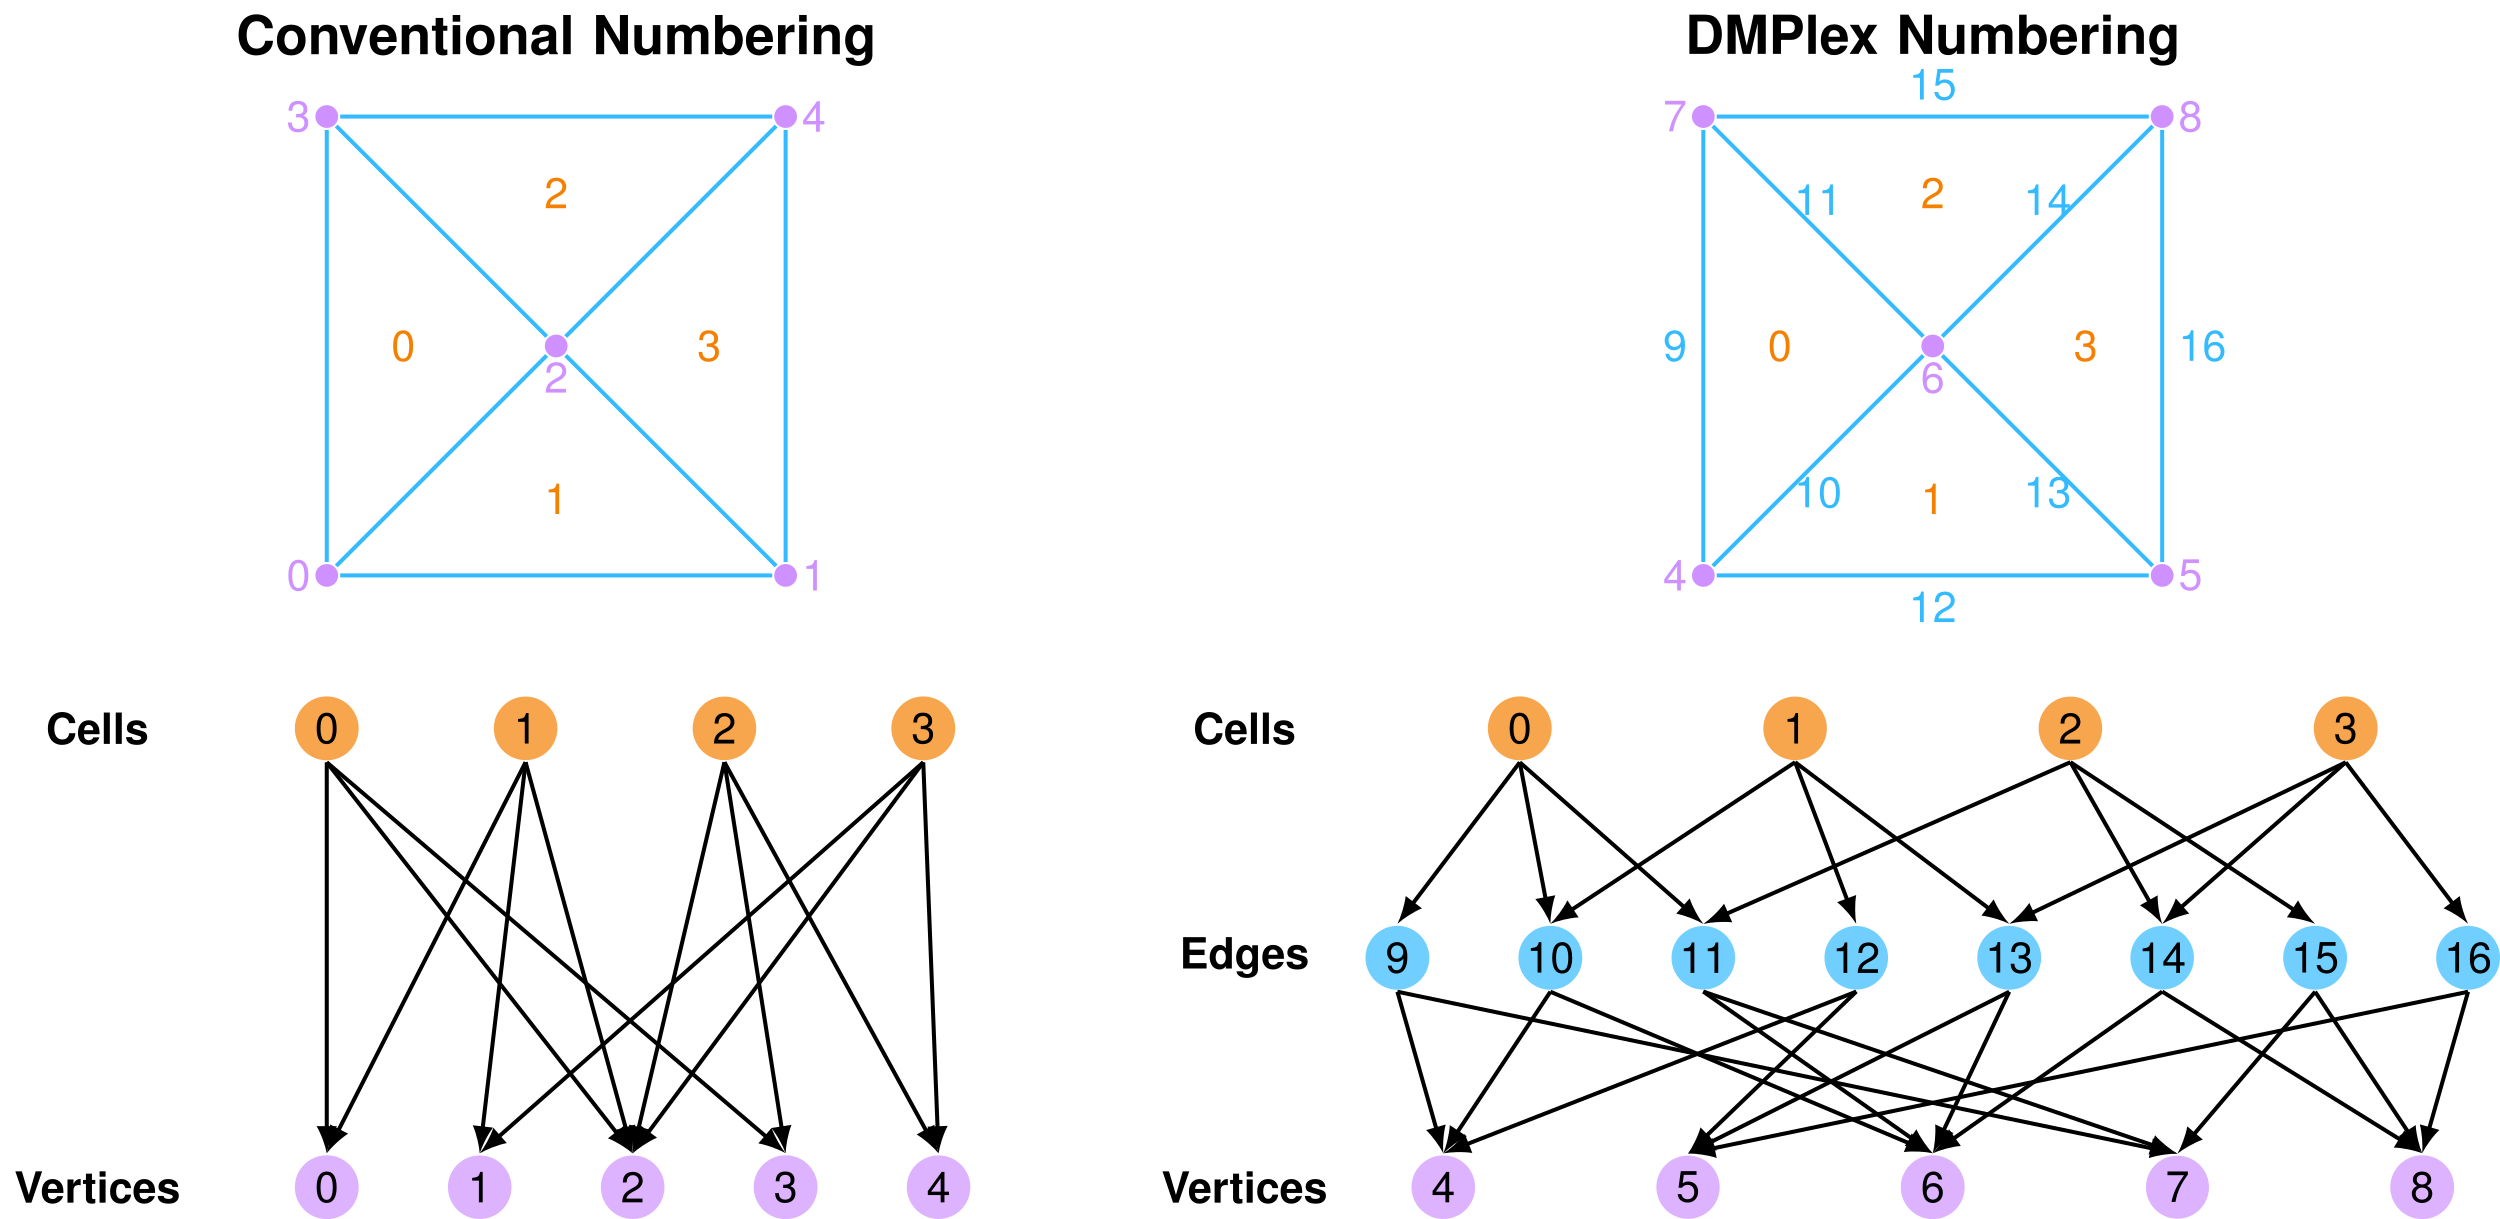<svg xmlns="http://www.w3.org/2000/svg" xmlns:xlink="http://www.w3.org/1999/xlink" version="1.1" width="463.333" height="225.948" viewBox="0 0 463.333 225.948">
<defs>
<path id="font_1_24" d="M.682 .482C.677 .545 .664 .585 .633 .626 .577 .7 .487 .741 .378 .741 .172 .741 .044 .594 .044 .358 .044 .124 .171-.023 .374-.023 .555-.023 .676 .082 .685 .249H.539C.53 .156 .471 .103 .378 .103 .262 .103 .194 .197 .194 .356 .194 .517 .265 .613 .383 .613 .435 .613 .478 .595 .506 .56 .522 .54 .53 .521 .539 .482H.682Z"/>
<path id="font_1_17" d="M.301 .549C.136 .549 .035 .44 .035 .263 .035 .085 .136-.023 .302-.023 .466-.023 .569 .086 .569 .259 .569 .442 .47 .549 .301 .549M.302 .436C.379 .436 .429 .367 .429 .261 .429 .16 .377 .09 .302 .09 .226 .09 .175 .16 .175 .263 .175 .366 .226 .436 .302 .436Z"/>
<path id="font_1_16" d="M.063 .54V0H.203V.324C.203 .388 .248 .43 .316 .43 .376 .43 .406 .397 .406 .333V0H.546V.362C.546 .481 .48 .549 .365 .549 .292 .549 .243 .522 .203 .462V.54H.063Z"/>
<path id="font_1_22" d="M.35 0 .536 .54H.388L.279 .145 .162 .54H.014L.203 0H.35Z"/>
<path id="font_1_11" d="M.524 .226C.525 .238 .525 .243 .525 .25 .525 .304 .517 .354 .504 .392 .468 .49 .381 .549 .272 .549 .117 .549 .022 .437 .022 .256 .022 .083 .116-.023 .269-.023 .39-.023 .488 .046 .519 .152H.381C.364 .109 .325 .084 .274 .084 .234 .084 .202 .101 .182 .131 .169 .151 .164 .175 .162 .226H.524M.164 .319C.173 .401 .208 .442 .27 .442 .305 .442 .337 .425 .357 .397 .37 .377 .376 .356 .379 .319H.164Z"/>
<path id="font_1_20" d="M.301 .529H.223V.674H.083V.529H.014V.436H.083V.104C.083 .019 .128-.023 .22-.023 .251-.023 .276-.02 .301-.012V.086C.287 .084 .279 .083 .269 .083 .232 .083 .223 .094 .223 .142V.436H.301V.529Z"/>
<path id="font_1_13" d="M.207 .54H.067V0H.207V.54M.207 .729H.067V.604H.207V.729Z"/>
<path id="font_1_7" d="M.524 .017C.499 .04 .492 .055 .492 .083V.383C.492 .493 .417 .549 .271 .549 .125 .549 .049 .487 .04 .362H.175C.182 .418 .205 .436 .274 .436 .328 .436 .355 .418 .355 .382 .355 .364 .346 .348 .331 .34 .312 .33 .312 .33 .243 .319L.187 .309C.08 .291 .028 .236 .028 .139 .028 .093 .041 .055 .066 .028 .097-.004 .144-.023 .192-.023 .252-.023 .307 .003 .356 .054 .356 .026 .359 .016 .372-0H.524V.017M.355 .217C.355 .136 .315 .09 .244 .09 .197 .09 .168 .115 .168 .155 .168 .197 .19 .217 .248 .229L.296 .238C.333 .245 .339 .247 .355 .255V.217Z"/>
<path id="font_1_14" d="M.207 .729H.067V0H.207V.729Z"/>
<path id="font_1_4" d="M.511 0H.661V.729H.511V.233L.222 .729H.068V0H.218V.504L.511 0Z"/>
<path id="font_1_21" d="M.541-0V.54H.401V.202C.401 .138 .356 .096 .288 .096 .228 .096 .198 .128 .198 .193V.54H.058V.164C.058 .045 .124-.023 .239-.023 .312-.023 .361 .004 .401 .064V-0H.541Z"/>
<path id="font_1_15" d="M.06 .54V0H.2V.324C.2 .39 .236 .43 .296 .43 .343 .43 .372 .403 .372 .36V0H.512V.324C.512 .39 .548 .43 .608 .43 .655 .43 .684 .403 .684 .36V0H.824V.382C.824 .487 .76 .549 .652 .549 .584 .549 .536 .525 .494 .469 .468 .52 .414 .549 .347 .549 .285 .549 .245 .528 .199 .473V.54H.06Z"/>
<path id="font_1_8" d="M.059 .729V-0H.199V.055C.233 .002 .28-.023 .348-.023 .477-.023 .575 .1 .575 .263 .575 .336 .553 .41 .517 .462 .48 .515 .414 .549 .348 .549 .281 .549 .233 .524 .199 .47V.729H.059M.317 .432C.386 .432 .435 .362 .435 .262 .435 .164 .386 .094 .317 .094 .246 .094 .199 .162 .199 .265 .199 .363 .247 .432 .317 .432Z"/>
<path id="font_1_18" d="M.063 .54V0H.203V.287C.203 .369 .244 .41 .326 .41 .341 .41 .351 .409 .37 .406V.548C.362 .549 .357 .549 .353 .549 .289 .549 .233 .507 .203 .434V.54H.063Z"/>
<path id="font_1_12" d="M.408 .54V.457C.366 .521 .32 .549 .258 .549 .13 .549 .034 .424 .034 .257 .034 .089 .122-.023 .255-.023 .318-.023 .356-.004 .408 .055V-.018C.408-.084 .359-.129 .289-.129 .236-.129 .201-.107 .19-.066H.045C.046-.108 .062-.137 .098-.167 .141-.202 .201-.219 .284-.219 .447-.219 .541-.146 .541-.018V.54H.408M.288 .432C.358 .432 .41 .359 .41 .259 .41 .161 .359 .094 .286 .094 .22 .094 .174 .161 .174 .259 .174 .361 .22 .432 .288 .432Z"/>
<path id="font_2_1" d="M.275 .709C.209 .709 .149 .68 .112 .631 .066 .569 .043 .474 .043 .343 .043 .104 .123-.023 .275-.023 .425-.023 .507 .104 .507 .337 .507 .475 .485 .567 .438 .631 .401 .681 .342 .709 .275 .709M.275 .631C.37 .631 .417 .535 .417 .345 .417 .144 .371 .05 .273 .05 .18 .05 .133 .148 .133 .342 .133 .536 .18 .631 .275 .631Z"/>
<path id="font_2_2" d="M.259 .505V0H.347V.709H.289C.258 .6 .238 .585 .102 .568V.505H.259Z"/>
<path id="font_2_3" d="M.506 .087H.133C.142 .145 .174 .182 .261 .233L.361 .287C.46 .341 .511 .414 .511 .501 .511 .56 .487 .615 .445 .653 .403 .691 .351 .709 .284 .709 .194 .709 .127 .677 .088 .617 .063 .579 .052 .535 .05 .463H.138C.141 .511 .147 .54 .159 .563 .182 .606 .228 .632 .281 .632 .361 .632 .421 .575 .421 .499 .421 .443 .388 .395 .325 .359L.233 .307C.085 .223 .042 .156 .034 0H.506V.087Z"/>
<path id="font_2_4" d="M.221 .325H.232L.269 .326C.366 .326 .416 .282 .416 .197 .416 .108 .361 .055 .269 .055 .173 .055 .126 .103 .12 .206H.032C.036 .149 .046 .112 .063 .08 .099 .012 .169-.023 .266-.023 .412-.023 .506 .064 .506 .198 .506 .288 .471 .338 .386 .367 .452 .393 .485 .443 .485 .514 .485 .636 .404 .709 .269 .709 .126 .709 .05 .631 .047 .48H.135C.136 .523 .14 .547 .151 .569 .171 .608 .215 .632 .27 .632 .348 .632 .395 .586 .395 .511 .395 .461 .377 .431 .338 .415 .314 .405 .283 .401 .221 .4V.325Z"/>
<path id="font_2_5" d="M.327 .17V0H.415V.17H.52V.249H.415V.709H.35L.028 .263V.17H.327M.327 .249H.105L.327 .559V.249Z"/>
<path id="font_1_19" d="M.505 .366C.503 .48 .415 .549 .27 .549 .133 .549 .048 .48 .048 .369 .048 .333 .059 .302 .078 .281 .097 .262 .114 .253 .166 .236L.333 .184C.368 .173 .38 .162 .38 .14 .38 .107 .341 .087 .276 .087 .24 .087 .211 .094 .193 .106 .178 .117 .172 .128 .166 .157H.029C.033 .039 .12-.023 .284-.023 .359-.023 .416-.007 .456 .025 .496 .057 .52 .107 .52 .16 .52 .23 .485 .275 .414 .296L.237 .347C.198 .359 .188 .367 .188 .389 .188 .419 .22 .439 .269 .439 .336 .439 .369 .415 .37 .366H.505Z"/>
<path id="font_1_6" d="M.397 0 .647 .729H.496L.337 .18 .175 .729H.024L.27 0H.397Z"/>
<path id="font_1_9" d="M.522 .338C.512 .47 .424 .549 .289 .549 .128 .549 .034 .443 .034 .259 .034 .081 .127-.023 .287-.023 .418-.023 .509 .058 .522 .187H.388C.37 .117 .342 .09 .288 .09 .217 .09 .174 .154 .174 .259 .174 .31 .184 .358 .201 .39 .217 .42 .248 .436 .288 .436 .345 .436 .372 .409 .388 .338H.522Z"/>
<path id="font_1_1" d="M.077 0H.362C.473 0 .543 .026 .592 .085 .65 .153 .681 .252 .681 .365 .681 .477 .65 .576 .592 .645 .543 .704 .474 .729 .362 .729H.077V0M.227 .125V.604H.362C.475 .604 .531 .525 .531 .364 .531 .204 .475 .125 .362 .125H.227Z"/>
<path id="font_1_3" d="M.216 .568 .347 0H.497L.626 .568V0H.776V.729H.55L.422 .149 .29 .729H.066V0H.216V.568Z"/>
<path id="font_1_5" d="M.226 .26H.413C.547 .26 .633 .355 .633 .503 .633 .649 .55 .729 .398 .729H.076V0H.226V.26M.226 .385V.604H.366C.446 .604 .483 .569 .483 .494 .483 .42 .446 .385 .366 .385H.226Z"/>
<path id="font_1_23" d="M.355 .272 .531 .54H.363L.276 .377 .188 .54H.02L.196 .272 .016 0H.184L.276 .168 .367 0H.535L.355 .272Z"/>
<path id="font_2_6" d="M.476 .709H.11L.057 .323H.138C.179 .372 .213 .389 .268 .389 .363 .389 .423 .324 .423 .219 .423 .117 .364 .055 .268 .055 .191 .055 .144 .094 .123 .174H.035C.047 .116 .057 .088 .078 .062 .118 .008 .19-.023 .27-.023 .413-.023 .513 .081 .513 .231 .513 .371 .42 .467 .284 .467 .234 .467 .194 .454 .153 .424L.181 .622H.476V.709Z"/>
<path id="font_2_7" d="M.498 .524C.481 .64 .405 .709 .297 .709 .219 .709 .149 .671 .107 .608 .063 .539 .043 .451 .043 .322 .043 .203 .061 .128 .103 .065 .141 .008 .203-.023 .281-.023 .416-.023 .513 .077 .513 .215 .513 .347 .423 .44 .296 .44 .226 .44 .171 .413 .133 .361 .134 .535 .19 .631 .291 .631 .353 .631 .396 .592 .41 .524H.498M.285 .362C.37 .362 .423 .303 .423 .208 .423 .12 .363 .055 .282 .055 .2 .055 .138 .123 .138 .213 .138 .301 .198 .362 .285 .362Z"/>
<path id="font_2_8" d="M.52 .709H.046V.622H.429C.26 .381 .191 .233 .138 0H.232C.271 .227 .36 .422 .52 .635V.709Z"/>
<path id="font_2_9" d="M.391 .373C.464 .417 .488 .453 .488 .52 .488 .631 .401 .709 .275 .709 .15 .709 .062 .631 .062 .52 .062 .454 .086 .418 .158 .373 .077 .334 .037 .275 .037 .197 .037 .067 .135-.023 .275-.023 .415-.023 .513 .067 .513 .196 .513 .275 .473 .334 .391 .373M.275 .631C.35 .631 .398 .587 .398 .518 .398 .452 .349 .408 .275 .408 .201 .408 .152 .452 .152 .519 .152 .587 .201 .631 .275 .631M.275 .334C.363 .334 .423 .278 .423 .195 .423 .111 .363 .055 .273 .055 .187 .055 .127 .112 .127 .195 .127 .278 .187 .334 .275 .334Z"/>
<path id="font_2_10" d="M.053 .162C.07 .046 .146-.023 .254-.023 .332-.023 .403 .015 .444 .078 .489 .147 .509 .234 .509 .363 .509 .482 .491 .558 .449 .621 .41 .678 .348 .709 .27 .709 .135 .709 .038 .609 .038 .47 .038 .338 .128 .245 .256 .245 .323 .245 .372 .269 .418 .324 .417 .151 .361 .055 .26 .055 .198 .055 .155 .094 .141 .162H.053M.269 .632C.351 .632 .413 .564 .413 .472 .413 .385 .352 .323 .266 .323 .181 .323 .128 .382 .128 .477 .128 .567 .188 .632 .269 .632Z"/>
<path id="font_1_2" d="M.229 .313H.578V.438H.229V.604H.606V.729H.079V0H.624V.125H.229V.313Z"/>
<path id="font_1_10" d="M.405-0H.545V.729H.405V.47C.37 .524 .323 .549 .256 .549 .127 .549 .029 .425 .029 .262 .029 .189 .051 .115 .087 .063 .124 .011 .19-.023 .256-.023 .323-.023 .37 .002 .405 .055V-0M.287 .432C.358 .432 .405 .363 .405 .26 .405 .162 .357 .094 .287 .094 .217 .094 .169 .163 .169 .262 .169 .362 .217 .432 .287 .432Z"/>
</defs>
<use data-text="C" xlink:href="#font_1_24" transform="matrix(9.963,0,0,-9.963,43.778,10.039)"/>
<use data-text="o" xlink:href="#font_1_17" transform="matrix(9.963,0,0,-9.963,50.971,10.039)"/>
<use data-text="n" xlink:href="#font_1_16" transform="matrix(9.963,0,0,-9.963,57.058,10.039)"/>
<use data-text="v" xlink:href="#font_1_22" transform="matrix(9.963,0,0,-9.963,62.747,10.039)"/>
<use data-text="e" xlink:href="#font_1_11" transform="matrix(9.963,0,0,-9.963,68.286,10.039)"/>
<use data-text="n" xlink:href="#font_1_16" transform="matrix(9.963,0,0,-9.963,73.825,10.039)"/>
<use data-text="t" xlink:href="#font_1_20" transform="matrix(9.963,0,0,-9.963,79.912,10.039)"/>
<use data-text="i" xlink:href="#font_1_13" transform="matrix(9.963,0,0,-9.963,83.23,10.039)"/>
<use data-text="o" xlink:href="#font_1_17" transform="matrix(9.963,0,0,-9.963,86,10.039)"/>
<use data-text="n" xlink:href="#font_1_16" transform="matrix(9.963,0,0,-9.963,92.087,10.039)"/>
<use data-text="a" xlink:href="#font_1_7" transform="matrix(9.963,0,0,-9.963,98.174,10.039)"/>
<use data-text="l" xlink:href="#font_1_14" transform="matrix(9.963,0,0,-9.963,103.713,10.039)"/>
<use data-text="N" xlink:href="#font_1_4" transform="matrix(9.963,0,0,-9.963,109.8,10.039)"/>
<use data-text="u" xlink:href="#font_1_21" transform="matrix(9.963,0,0,-9.963,116.993,10.039)"/>
<use data-text="m" xlink:href="#font_1_15" transform="matrix(9.963,0,0,-9.963,123.08,10.039)"/>
<use data-text="b" xlink:href="#font_1_8" transform="matrix(9.963,0,0,-9.963,131.937,10.039)"/>
<use data-text="e" xlink:href="#font_1_11" transform="matrix(9.963,0,0,-9.963,138.024,10.039)"/>
<use data-text="r" xlink:href="#font_1_18" transform="matrix(9.963,0,0,-9.963,143.563,10.039)"/>
<use data-text="i" xlink:href="#font_1_13" transform="matrix(9.963,0,0,-9.963,147.439,10.039)"/>
<use data-text="n" xlink:href="#font_1_16" transform="matrix(9.963,0,0,-9.963,150.208,10.039)"/>
<use data-text="g" xlink:href="#font_1_12" transform="matrix(9.963,0,0,-9.963,156.296,10.039)"/>
<path transform="matrix(1,0,0,-1,230.641,64.122)" d="M-167.967-42.52C-167.967-41.353-168.914-40.407-170.081-40.407-171.248-40.407-172.194-41.353-172.194-42.52-172.194-43.687-171.248-44.634-170.081-44.634-168.914-44.634-167.967-43.687-167.967-42.52ZM-170.081-42.52" fill="#cf91ff"/>
<use data-text="0" xlink:href="#font_2_1" transform="matrix(7.97,0,0,-7.97,53.101,109.383)" fill="#cf91ff"/>
<path transform="matrix(1,0,0,-1,230.641,64.122)" d="M-82.927-42.52C-82.927-41.353-83.873-40.407-85.04-40.407-86.208-40.407-87.154-41.353-87.154-42.52-87.154-43.687-86.208-44.634-85.04-44.634-83.873-44.634-82.927-43.687-82.927-42.52ZM-85.04-42.52" fill="#cf91ff"/>
<use data-text="1" xlink:href="#font_2_2" transform="matrix(7.97,0,0,-7.97,148.632,109.449)" fill="#cf91ff"/>
<path transform="matrix(1,0,0,-1,230.641,64.122)" d="M-125.447 0C-125.447 1.167-126.393 2.113-127.561 2.113-128.728 2.113-129.674 1.167-129.674 0-129.674-1.167-128.728-2.113-127.561-2.113-126.393-2.113-125.447-1.167-125.447 0ZM-127.561 0" fill="#cf91ff"/>
<use data-text="2" xlink:href="#font_2_3" transform="matrix(7.97,0,0,-7.97,100.866,72.767)" fill="#cf91ff"/>
<path transform="matrix(1,0,0,-1,230.641,64.122)" d="M-167.967 42.52C-167.967 43.687-168.914 44.634-170.081 44.634-171.248 44.634-172.194 43.687-172.194 42.52-172.194 41.353-171.248 40.407-170.081 40.407-168.914 40.407-167.967 41.353-167.967 42.52ZM-170.081 42.52" fill="#cf91ff"/>
<use data-text="3" xlink:href="#font_2_4" transform="matrix(7.97,0,0,-7.97,53.101,24.344)" fill="#cf91ff"/>
<path transform="matrix(1,0,0,-1,230.641,64.122)" d="M-82.927 42.52C-82.927 43.687-83.873 44.634-85.04 44.634-86.208 44.634-87.154 43.687-87.154 42.52-87.154 41.353-86.208 40.407-85.04 40.407-83.873 40.407-82.927 41.353-82.927 42.52ZM-85.04 42.52" fill="#cf91ff"/>
<use data-text="4" xlink:href="#font_2_5" transform="matrix(7.97,0,0,-7.97,148.632,24.41)" fill="#cf91ff"/>
<path transform="matrix(1,0,0,-1,230.641,64.122)" stroke-width=".747" stroke-linecap="butt" stroke-miterlimit="10" stroke-linejoin="miter" fill="none" stroke="#33baff" d="M-167.594-42.52H-87.528"/>
<path transform="matrix(1,0,0,-1,230.641,64.122)" stroke-width=".747" stroke-linecap="butt" stroke-miterlimit="10" stroke-linejoin="miter" fill="none" stroke="#33baff" d="M-85.04-40.033V40.033"/>
<path transform="matrix(1,0,0,-1,230.641,64.122)" stroke-width=".747" stroke-linecap="butt" stroke-miterlimit="10" stroke-linejoin="miter" fill="none" stroke="#33baff" d="M-87.528 42.52H-167.594"/>
<path transform="matrix(1,0,0,-1,230.641,64.122)" stroke-width=".747" stroke-linecap="butt" stroke-miterlimit="10" stroke-linejoin="miter" fill="none" stroke="#33baff" d="M-170.081 40.033V-40.033"/>
<path transform="matrix(1,0,0,-1,230.641,64.122)" stroke-width=".747" stroke-linecap="butt" stroke-miterlimit="10" stroke-linejoin="miter" fill="none" stroke="#33baff" d="M-168.322-40.762-129.319-1.759"/>
<path transform="matrix(1,0,0,-1,230.641,64.122)" stroke-width=".747" stroke-linecap="butt" stroke-miterlimit="10" stroke-linejoin="miter" fill="none" stroke="#33baff" d="M-86.799-40.762-125.802-1.759"/>
<path transform="matrix(1,0,0,-1,230.641,64.122)" stroke-width=".747" stroke-linecap="butt" stroke-miterlimit="10" stroke-linejoin="miter" fill="none" stroke="#33baff" d="M-168.322 40.762-129.319 1.759"/>
<path transform="matrix(1,0,0,-1,230.641,64.122)" stroke-width=".747" stroke-linecap="butt" stroke-miterlimit="10" stroke-linejoin="miter" fill="none" stroke="#33baff" d="M-86.799 40.762-125.802 1.759"/>
<use data-text="0" xlink:href="#font_2_1" transform="matrix(7.97,0,0,-7.97,72.52,66.864)" fill="#f58000"/>
<use data-text="1" xlink:href="#font_2_2" transform="matrix(7.97,0,0,-7.97,100.866,95.276)" fill="#f58000"/>
<use data-text="2" xlink:href="#font_2_3" transform="matrix(7.97,0,0,-7.97,100.866,38.583)" fill="#f58000"/>
<use data-text="3" xlink:href="#font_2_4" transform="matrix(7.97,0,0,-7.97,129.213,66.864)" fill="#f58000"/>
<use data-text="C" xlink:href="#font_1_24" transform="matrix(7.97,0,0,-7.97,8.518,137.867)"/>
<use data-text="e" xlink:href="#font_1_11" transform="matrix(7.97,0,0,-7.97,14.272,137.867)"/>
<use data-text="l" xlink:href="#font_1_14" transform="matrix(7.97,0,0,-7.97,18.704,137.867)"/>
<use data-text="l" xlink:href="#font_1_14" transform="matrix(7.97,0,0,-7.97,20.919,137.867)"/>
<use data-text="s" xlink:href="#font_1_19" transform="matrix(7.97,0,0,-7.97,23.135,137.867)"/>
<use data-text="V" xlink:href="#font_1_6" transform="matrix(7.97,0,0,-7.97,2.656,222.895)"/>
<use data-text="e" xlink:href="#font_1_11" transform="matrix(7.97,0,0,-7.97,7.574,222.895)"/>
<use data-text="r" xlink:href="#font_1_18" transform="matrix(7.97,0,0,-7.97,12.005,222.895)"/>
<use data-text="t" xlink:href="#font_1_20" transform="matrix(7.97,0,0,-7.97,15.265,222.895)"/>
<use data-text="i" xlink:href="#font_1_13" transform="matrix(7.97,0,0,-7.97,17.919,222.895)"/>
<use data-text="c" xlink:href="#font_1_9" transform="matrix(7.97,0,0,-7.97,20.134,222.895)"/>
<use data-text="e" xlink:href="#font_1_11" transform="matrix(7.97,0,0,-7.97,24.566,222.895)"/>
<use data-text="s" xlink:href="#font_1_19" transform="matrix(7.97,0,0,-7.97,28.997,222.895)"/>
<path transform="matrix(1,0,0,-1,230.641,64.122)" d="M-164.16-70.867C-164.16-67.597-166.811-64.946-170.081-64.946-173.351-64.946-176.002-67.597-176.002-70.867-176.002-74.137-173.351-76.788-170.081-76.788-166.811-76.788-164.16-74.137-164.16-70.867ZM-170.081-70.867" fill="#f8a64d"/>
<use data-text="0" xlink:href="#font_2_1" transform="matrix(7.97,0,0,-7.97,58.347,137.73)"/>
<path transform="matrix(1,0,0,-1,230.641,64.122)" d="M-127.336-70.867C-127.336-67.612-129.975-64.973-133.23-64.973-136.485-64.973-139.124-67.612-139.124-70.867-139.124-74.122-136.485-76.761-133.23-76.761-129.975-76.761-127.336-74.122-127.336-70.867ZM-133.23-70.867" fill="#f8a64d"/>
<use data-text="1" xlink:href="#font_2_2" transform="matrix(7.97,0,0,-7.97,95.197,137.796)"/>
<path transform="matrix(1,0,0,-1,230.641,64.122)" d="M-90.485-70.867C-90.485-67.612-93.124-64.973-96.379-64.973-99.635-64.973-102.273-67.612-102.273-70.867-102.273-74.122-99.635-76.761-96.379-76.761-93.124-76.761-90.485-74.122-90.485-70.867ZM-96.379-70.867" fill="#f8a64d"/>
<use data-text="2" xlink:href="#font_2_3" transform="matrix(7.97,0,0,-7.97,132.047,137.796)"/>
<path transform="matrix(1,0,0,-1,230.641,64.122)" d="M-53.608-70.867C-53.608-67.597-56.258-64.946-59.528-64.946-62.798-64.946-65.449-67.597-65.449-70.867-65.449-74.137-62.798-76.788-59.528-76.788-56.258-76.788-53.608-74.137-53.608-70.867ZM-59.528-70.867" fill="#f8a64d"/>
<use data-text="3" xlink:href="#font_2_4" transform="matrix(7.97,0,0,-7.97,168.898,137.73)"/>
<path transform="matrix(1,0,0,-1,230.641,64.122)" d="M-164.16-155.907C-164.16-152.638-166.811-149.987-170.081-149.987-173.351-149.987-176.002-152.638-176.002-155.907-176.002-159.177-173.351-161.828-170.081-161.828-166.811-161.828-164.16-159.177-164.16-155.907ZM-170.081-155.907" fill="#ddb2ff"/>
<use data-text="0" xlink:href="#font_2_1" transform="matrix(7.97,0,0,-7.97,58.347,222.769)"/>
<path transform="matrix(1,0,0,-1,230.641,64.122)" d="M-135.84-155.907C-135.84-152.652-138.479-150.013-141.734-150.013-144.989-150.013-147.628-152.652-147.628-155.907-147.628-159.163-144.989-161.802-141.734-161.802-138.479-161.802-135.84-159.163-135.84-155.907ZM-141.734-155.907" fill="#ddb2ff"/>
<use data-text="1" xlink:href="#font_2_2" transform="matrix(7.97,0,0,-7.97,86.693,222.835)"/>
<path transform="matrix(1,0,0,-1,230.641,64.122)" d="M-107.493-155.907C-107.493-152.652-110.132-150.013-113.387-150.013-116.643-150.013-119.282-152.652-119.282-155.907-119.282-159.163-116.643-161.802-113.387-161.802-110.132-161.802-107.493-159.163-107.493-155.907ZM-113.387-155.907" fill="#ddb2ff"/>
<use data-text="2" xlink:href="#font_2_3" transform="matrix(7.97,0,0,-7.97,115.039,222.835)"/>
<path transform="matrix(1,0,0,-1,230.641,64.122)" d="M-79.12-155.907C-79.12-152.638-81.771-149.987-85.041-149.987-88.31-149.987-90.961-152.638-90.961-155.907-90.961-159.177-88.31-161.828-85.041-161.828-81.771-161.828-79.12-159.177-79.12-155.907ZM-85.041-155.907" fill="#ddb2ff"/>
<use data-text="3" xlink:href="#font_2_4" transform="matrix(7.97,0,0,-7.97,143.386,222.769)"/>
<path transform="matrix(1,0,0,-1,230.641,64.122)" d="M-50.799-155.907C-50.799-152.652-53.438-150.013-56.694-150.013-59.949-150.013-62.588-152.652-62.588-155.907-62.588-159.163-59.949-161.802-56.694-161.802-53.438-161.802-50.799-159.163-50.799-155.907ZM-56.694-155.907" fill="#ddb2ff"/>
<use data-text="4" xlink:href="#font_2_5" transform="matrix(7.97,0,0,-7.97,171.732,222.835)"/>
<path transform="matrix(1,0,0,-1,230.641,64.122)" stroke-width=".747" stroke-linecap="butt" stroke-miterlimit="10" stroke-linejoin="miter" fill="none" stroke="#000000" d="M-170.081-77.161V-145.085"/>
<path transform="matrix(0,1,1,0,60.56,209.207)" d="M4.528 0C3.186 .252 1.006 1.006-.503 1.887V-1.887C1.006-1.006 3.186-.252 4.528 0"/>
<path transform="matrix(1,0,0,-1,230.641,64.122)" stroke-width=".747" stroke-linecap="butt" stroke-miterlimit="10" stroke-linejoin="miter" fill="none" stroke="#000000" d="M-170.081-77.161-116.177-146.073"/>
<path transform="matrix(.616,.788,.788,-.616,114.464,210.195)" d="M4.528 0C3.186 .252 1.006 1.006-.503 1.887V-1.887C1.006-1.006 3.186-.252 4.528 0"/>
<path transform="matrix(1,0,0,-1,230.641,64.122)" stroke-width=".747" stroke-linecap="butt" stroke-miterlimit="10" stroke-linejoin="miter" fill="none" stroke="#000000" d="M-170.081-77.161-88.487-146.677"/>
<path transform="matrix(.761,.648,.648,-.761,142.154,210.799)" d="M4.528 0C3.186 .252 1.006 1.006-.503 1.887V-1.887C1.006-1.006 3.186-.252 4.528 0"/>
<path transform="matrix(1,0,0,-1,230.641,64.122)" stroke-width=".747" stroke-linecap="butt" stroke-miterlimit="10" stroke-linejoin="miter" fill="none" stroke="#000000" d="M-133.23-77.135-168.029-145.577"/>
<path transform="matrix(-.453,.891,.891,.453,62.612,209.699)" d="M4.528 0C3.186 .252 1.006 1.006-.503 1.887V-1.887C1.006-1.006 3.186-.252 4.528 0"/>
<path transform="matrix(1,0,0,-1,230.641,64.122)" stroke-width=".747" stroke-linecap="butt" stroke-miterlimit="10" stroke-linejoin="miter" fill="none" stroke="#000000" d="M-133.23-77.135-141.207-145.143"/>
<path transform="matrix(-.116,.993,.993,.116,89.434,209.265)" d="M4.528 0C3.186 .252 1.006 1.006-.503 1.887V-1.887C1.006-1.006 3.186-.252 4.528 0"/>
<path transform="matrix(1,0,0,-1,230.641,64.122)" stroke-width=".747" stroke-linecap="butt" stroke-miterlimit="10" stroke-linejoin="miter" fill="none" stroke="#000000" d="M-133.23-77.135-114.582-145.272"/>
<path transform="matrix(.264,.965,.965,-.264,116.059,209.394)" d="M4.528 0C3.186 .252 1.006 1.006-.503 1.887V-1.887C1.006-1.006 3.186-.252 4.528 0"/>
<path transform="matrix(1,0,0,-1,230.641,64.122)" stroke-width=".747" stroke-linecap="butt" stroke-miterlimit="10" stroke-linejoin="miter" fill="none" stroke="#000000" d="M-96.379-77.135-85.74-145.14"/>
<path transform="matrix(.155,.988,.988,-.155,144.901,209.262)" d="M4.528 0C3.186 .252 1.006 1.006-.503 1.887V-1.887C1.006-1.006 3.186-.252 4.528 0"/>
<path transform="matrix(1,0,0,-1,230.641,64.122)" stroke-width=".747" stroke-linecap="butt" stroke-miterlimit="10" stroke-linejoin="miter" fill="none" stroke="#000000" d="M-96.379-77.135-112.353-145.232"/>
<path transform="matrix(-.228,.974,.974,.228,118.288,209.354)" d="M4.528 0C3.186 .252 1.006 1.006-.503 1.887V-1.887C1.006-1.006 3.186-.252 4.528 0"/>
<path transform="matrix(1,0,0,-1,230.641,64.122)" stroke-width=".747" stroke-linecap="butt" stroke-miterlimit="10" stroke-linejoin="miter" fill="none" stroke="#000000" d="M-96.379-77.135-58.868-145.668"/>
<path transform="matrix(.48,.877,.877,-.48,171.773,209.79)" d="M4.528 0C3.186 .252 1.006 1.006-.503 1.887V-1.887C1.006-1.006 3.186-.252 4.528 0"/>
<path transform="matrix(1,0,0,-1,230.641,64.122)" stroke-width=".747" stroke-linecap="butt" stroke-miterlimit="10" stroke-linejoin="miter" fill="none" stroke="#000000" d="M-59.528-77.161-138.338-146.645"/>
<path transform="matrix(-.75,.661,.661,.75,92.303,210.767)" d="M4.528 0C3.186 .252 1.006 1.006-.503 1.887V-1.887C1.006-1.006 3.186-.252 4.528 0"/>
<path transform="matrix(1,0,0,-1,230.641,64.122)" stroke-width=".747" stroke-linecap="butt" stroke-miterlimit="10" stroke-linejoin="miter" fill="none" stroke="#000000" d="M-59.528-77.161-56.871-145.115"/>
<path transform="matrix(.039,.999,.999,-.039,173.77,209.237)" d="M4.528 0C3.186 .252 1.006 1.006-.503 1.887V-1.887C1.006-1.006 3.186-.252 4.528 0"/>
<path transform="matrix(1,0,0,-1,230.641,64.122)" stroke-width=".747" stroke-linecap="butt" stroke-miterlimit="10" stroke-linejoin="miter" fill="none" stroke="#000000" d="M-59.528-77.161-110.687-146.005"/>
<path transform="matrix(-.596,.803,.803,.596,119.954,210.127)" d="M4.528 0C3.186 .252 1.006 1.006-.503 1.887V-1.887C1.006-1.006 3.186-.252 4.528 0"/>
<use data-text="D" xlink:href="#font_1_1" transform="matrix(9.963,0,0,-9.963,312.331,9.982)"/>
<use data-text="M" xlink:href="#font_1_3" transform="matrix(9.963,0,0,-9.963,319.524,9.982)"/>
<use data-text="P" xlink:href="#font_1_5" transform="matrix(9.963,0,0,-9.963,327.823,9.982)"/>
<use data-text="l" xlink:href="#font_1_14" transform="matrix(9.963,0,0,-9.963,334.468,9.982)"/>
<use data-text="e" xlink:href="#font_1_11" transform="matrix(9.963,0,0,-9.963,337.238,9.982)"/>
<use data-text="x" xlink:href="#font_1_23" transform="matrix(9.963,0,0,-9.963,342.627,9.982)"/>
<use data-text="N" xlink:href="#font_1_4" transform="matrix(9.963,0,0,-9.963,351.484,9.982)"/>
<use data-text="u" xlink:href="#font_1_21" transform="matrix(9.963,0,0,-9.963,358.677,9.982)"/>
<use data-text="m" xlink:href="#font_1_15" transform="matrix(9.963,0,0,-9.963,364.764,9.982)"/>
<use data-text="b" xlink:href="#font_1_8" transform="matrix(9.963,0,0,-9.963,373.621,9.982)"/>
<use data-text="e" xlink:href="#font_1_11" transform="matrix(9.963,0,0,-9.963,379.708,9.982)"/>
<use data-text="r" xlink:href="#font_1_18" transform="matrix(9.963,0,0,-9.963,385.247,9.982)"/>
<use data-text="i" xlink:href="#font_1_13" transform="matrix(9.963,0,0,-9.963,389.123,9.982)"/>
<use data-text="n" xlink:href="#font_1_16" transform="matrix(9.963,0,0,-9.963,391.892,9.982)"/>
<use data-text="g" xlink:href="#font_1_12" transform="matrix(9.963,0,0,-9.963,397.98,9.982)"/>
<path transform="matrix(1,0,0,-1,230.641,64.122)" d="M87.154-42.52C87.154-41.353 86.208-40.407 85.04-40.407 83.873-40.407 82.927-41.353 82.927-42.52 82.927-43.687 83.873-44.634 85.04-44.634 86.208-44.634 87.154-43.687 87.154-42.52ZM85.04-42.52" fill="#cf91ff"/>
<use data-text="4" xlink:href="#font_2_5" transform="matrix(7.97,0,0,-7.97,308.219,109.449)" fill="#cf91ff"/>
<path transform="matrix(1,0,0,-1,230.641,64.122)" d="M172.194-42.52C172.194-41.353 171.248-40.407 170.081-40.407 168.914-40.407 167.967-41.353 167.967-42.52 167.967-43.687 168.914-44.634 170.081-44.634 171.248-44.634 172.194-43.687 172.194-42.52ZM170.081-42.52" fill="#cf91ff"/>
<use data-text="5" xlink:href="#font_2_6" transform="matrix(7.97,0,0,-7.97,403.75,109.31)" fill="#cf91ff"/>
<path transform="matrix(1,0,0,-1,230.641,64.122)" d="M129.674 0C129.674 1.167 128.728 2.113 127.561 2.113 126.393 2.113 125.447 1.167 125.447 0 125.447-1.167 126.393-2.113 127.561-2.113 128.728-2.113 129.674-1.167 129.674 0ZM127.561 0" fill="#cf91ff"/>
<use data-text="6" xlink:href="#font_2_7" transform="matrix(7.97,0,0,-7.97,355.984,72.767)" fill="#cf91ff"/>
<path transform="matrix(1,0,0,-1,230.641,64.122)" d="M87.154 42.52C87.154 43.687 86.208 44.634 85.04 44.634 83.873 44.634 82.927 43.687 82.927 42.52 82.927 41.353 83.873 40.407 85.04 40.407 86.208 40.407 87.154 41.353 87.154 42.52ZM85.04 42.52" fill="#cf91ff"/>
<use data-text="7" xlink:href="#font_2_8" transform="matrix(7.97,0,0,-7.97,308.219,24.336)" fill="#cf91ff"/>
<path transform="matrix(1,0,0,-1,230.641,64.122)" d="M172.194 42.52C172.194 43.687 171.248 44.634 170.081 44.634 168.914 44.634 167.967 43.687 167.967 42.52 167.967 41.353 168.914 40.407 170.081 40.407 171.248 40.407 172.194 41.353 172.194 42.52ZM170.081 42.52" fill="#cf91ff"/>
<use data-text="8" xlink:href="#font_2_9" transform="matrix(7.97,0,0,-7.97,403.75,24.344)" fill="#cf91ff"/>
<path transform="matrix(1,0,0,-1,230.641,64.122)" stroke-width=".747" stroke-linecap="butt" stroke-miterlimit="10" stroke-linejoin="miter" fill="none" stroke="#33baff" d="M87.528-42.52H167.594"/>
<use data-text="1" xlink:href="#font_2_2" transform="matrix(7.97,0,0,-7.97,353.769,115.287)" fill="#33baff"/>
<use data-text="2" xlink:href="#font_2_3" transform="matrix(7.97,0,0,-7.97,358.2,115.287)" fill="#33baff"/>
<path transform="matrix(1,0,0,-1,230.641,64.122)" stroke-width=".747" stroke-linecap="butt" stroke-miterlimit="10" stroke-linejoin="miter" fill="none" stroke="#33baff" d="M170.081-40.033V40.033"/>
<use data-text="1" xlink:href="#font_2_2" transform="matrix(7.97,0,0,-7.97,403.75,66.864)" fill="#33baff"/>
<use data-text="6" xlink:href="#font_2_7" transform="matrix(7.97,0,0,-7.97,408.181,66.864)" fill="#33baff"/>
<path transform="matrix(1,0,0,-1,230.641,64.122)" stroke-width=".747" stroke-linecap="butt" stroke-miterlimit="10" stroke-linejoin="miter" fill="none" stroke="#33baff" d="M167.594 42.52H87.528"/>
<use data-text="1" xlink:href="#font_2_2" transform="matrix(7.97,0,0,-7.97,353.769,18.441)" fill="#33baff"/>
<use data-text="5" xlink:href="#font_2_6" transform="matrix(7.97,0,0,-7.97,358.2,18.441)" fill="#33baff"/>
<path transform="matrix(1,0,0,-1,230.641,64.122)" stroke-width=".747" stroke-linecap="butt" stroke-miterlimit="10" stroke-linejoin="miter" fill="none" stroke="#33baff" d="M85.04 40.033V-40.033"/>
<use data-text="9" xlink:href="#font_2_10" transform="matrix(7.97,0,0,-7.97,308.219,66.864)" fill="#33baff"/>
<path transform="matrix(1,0,0,-1,230.641,64.122)" stroke-width=".747" stroke-linecap="butt" stroke-miterlimit="10" stroke-linejoin="miter" fill="none" stroke="#33baff" d="M86.799-40.762 125.802-1.759"/>
<use data-text="1" xlink:href="#font_2_2" transform="matrix(7.97,0,0,-7.97,332.509,94.027)" fill="#33baff"/>
<use data-text="0" xlink:href="#font_2_1" transform="matrix(7.97,0,0,-7.97,336.94,94.027)" fill="#33baff"/>
<path transform="matrix(1,0,0,-1,230.641,64.122)" stroke-width=".747" stroke-linecap="butt" stroke-miterlimit="10" stroke-linejoin="miter" fill="none" stroke="#33baff" d="M168.322-40.762 129.319-1.759"/>
<use data-text="1" xlink:href="#font_2_2" transform="matrix(7.97,0,0,-7.97,375.029,94.027)" fill="#33baff"/>
<use data-text="3" xlink:href="#font_2_4" transform="matrix(7.97,0,0,-7.97,379.46,94.027)" fill="#33baff"/>
<path transform="matrix(1,0,0,-1,230.641,64.122)" stroke-width=".747" stroke-linecap="butt" stroke-miterlimit="10" stroke-linejoin="miter" fill="none" stroke="#33baff" d="M86.799 40.762 125.802 1.759"/>
<use data-text="1" xlink:href="#font_2_2" transform="matrix(7.97,0,0,-7.97,332.509,39.832)" fill="#33baff"/>
<use data-text="1" xlink:href="#font_2_2" transform="matrix(7.97,0,0,-7.97,336.94,39.832)" fill="#33baff"/>
<path transform="matrix(1,0,0,-1,230.641,64.122)" stroke-width=".747" stroke-linecap="butt" stroke-miterlimit="10" stroke-linejoin="miter" fill="none" stroke="#33baff" d="M168.322 40.762 129.319 1.759"/>
<use data-text="1" xlink:href="#font_2_2" transform="matrix(7.97,0,0,-7.97,375.029,39.832)" fill="#33baff"/>
<use data-text="4" xlink:href="#font_2_5" transform="matrix(7.97,0,0,-7.97,379.46,39.832)" fill="#33baff"/>
<use data-text="0" xlink:href="#font_2_1" transform="matrix(7.97,0,0,-7.97,327.638,66.864)" fill="#f58000"/>
<use data-text="1" xlink:href="#font_2_2" transform="matrix(7.97,0,0,-7.97,355.984,95.276)" fill="#f58000"/>
<use data-text="2" xlink:href="#font_2_3" transform="matrix(7.97,0,0,-7.97,355.984,38.583)" fill="#f58000"/>
<use data-text="3" xlink:href="#font_2_4" transform="matrix(7.97,0,0,-7.97,384.331,66.864)" fill="#f58000"/>
<use data-text="C" xlink:href="#font_1_24" transform="matrix(7.97,0,0,-7.97,221.117,137.867)"/>
<use data-text="e" xlink:href="#font_1_11" transform="matrix(7.97,0,0,-7.97,226.871,137.867)"/>
<use data-text="l" xlink:href="#font_1_14" transform="matrix(7.97,0,0,-7.97,231.303,137.867)"/>
<use data-text="l" xlink:href="#font_1_14" transform="matrix(7.97,0,0,-7.97,233.518,137.867)"/>
<use data-text="s" xlink:href="#font_1_19" transform="matrix(7.97,0,0,-7.97,235.734,137.867)"/>
<use data-text="E" xlink:href="#font_1_2" transform="matrix(7.97,0,0,-7.97,218.642,179.496)"/>
<use data-text="d" xlink:href="#font_1_10" transform="matrix(7.97,0,0,-7.97,223.958,179.496)"/>
<use data-text="g" xlink:href="#font_1_12" transform="matrix(7.97,0,0,-7.97,228.828,179.496)"/>
<use data-text="e" xlink:href="#font_1_11" transform="matrix(7.97,0,0,-7.97,233.777,179.496)"/>
<use data-text="s" xlink:href="#font_1_19" transform="matrix(7.97,0,0,-7.97,238.209,179.496)"/>
<use data-text="V" xlink:href="#font_1_6" transform="matrix(7.97,0,0,-7.97,215.255,222.895)"/>
<use data-text="e" xlink:href="#font_1_11" transform="matrix(7.97,0,0,-7.97,220.173,222.895)"/>
<use data-text="r" xlink:href="#font_1_18" transform="matrix(7.97,0,0,-7.97,224.604,222.895)"/>
<use data-text="t" xlink:href="#font_1_20" transform="matrix(7.97,0,0,-7.97,227.864,222.895)"/>
<use data-text="i" xlink:href="#font_1_13" transform="matrix(7.97,0,0,-7.97,230.518,222.895)"/>
<use data-text="c" xlink:href="#font_1_9" transform="matrix(7.97,0,0,-7.97,232.733,222.895)"/>
<use data-text="e" xlink:href="#font_1_11" transform="matrix(7.97,0,0,-7.97,237.165,222.895)"/>
<use data-text="s" xlink:href="#font_1_19" transform="matrix(7.97,0,0,-7.97,241.596,222.895)"/>
<path transform="matrix(1,0,0,-1,230.641,64.122)" d="M56.945-70.867C56.945-67.597 54.294-64.946 51.024-64.946 47.754-64.946 45.103-67.597 45.103-70.867 45.103-74.137 47.754-76.788 51.024-76.788 54.294-76.788 56.945-74.137 56.945-70.867ZM51.024-70.867" fill="#f8a64d"/>
<use data-text="0" xlink:href="#font_2_1" transform="matrix(7.97,0,0,-7.97,279.449,137.73)"/>
<path transform="matrix(1,0,0,-1,230.641,64.122)" d="M107.943-70.867C107.943-67.612 105.304-64.973 102.049-64.973 98.793-64.973 96.154-67.612 96.154-70.867 96.154-74.122 98.793-76.761 102.049-76.761 105.304-76.761 107.943-74.122 107.943-70.867ZM102.049-70.867" fill="#f8a64d"/>
<use data-text="1" xlink:href="#font_2_2" transform="matrix(7.97,0,0,-7.97,330.473,137.796)"/>
<path transform="matrix(1,0,0,-1,230.641,64.122)" d="M158.967-70.867C158.967-67.612 156.328-64.973 153.073-64.973 149.817-64.973 147.179-67.612 147.179-70.867 147.179-74.122 149.817-76.761 153.073-76.761 156.328-76.761 158.967-74.122 158.967-70.867ZM153.073-70.867" fill="#f8a64d"/>
<use data-text="2" xlink:href="#font_2_3" transform="matrix(7.97,0,0,-7.97,381.496,137.796)"/>
<path transform="matrix(1,0,0,-1,230.641,64.122)" d="M210.018-70.867C210.018-67.597 207.367-64.946 204.097-64.946 200.827-64.946 198.176-67.597 198.176-70.867 198.176-74.137 200.827-76.788 204.097-76.788 207.367-76.788 210.018-74.137 210.018-70.867ZM204.097-70.867" fill="#f8a64d"/>
<use data-text="3" xlink:href="#font_2_4" transform="matrix(7.97,0,0,-7.97,432.52,137.73)"/>
<path transform="matrix(1,0,0,-1,230.641,64.122)" d="M34.268-113.387C34.268-110.117 31.617-107.466 28.347-107.466 25.077-107.466 22.426-110.117 22.426-113.387 22.426-116.657 25.077-119.308 28.347-119.308 31.617-119.308 34.268-116.657 34.268-113.387ZM28.347-113.387" fill="#70cfff"/>
<use data-text="9" xlink:href="#font_2_10" transform="matrix(7.97,0,0,-7.97,256.772,180.25)"/>
<path transform="matrix(1,0,0,-1,230.641,64.122)" d="M62.614-113.387C62.614-110.117 59.964-107.466 56.694-107.466 53.424-107.466 50.773-110.117 50.773-113.387 50.773-116.657 53.424-119.308 56.694-119.308 59.964-119.308 62.614-116.657 62.614-113.387ZM56.694-113.387" fill="#70cfff"/>
<use data-text="1" xlink:href="#font_2_2" transform="matrix(7.97,0,0,-7.97,282.903,180.25)"/>
<use data-text="0" xlink:href="#font_2_1" transform="matrix(7.97,0,0,-7.97,287.334,180.25)"/>
<path transform="matrix(1,0,0,-1,230.641,64.122)" d="M90.935-113.387C90.935-110.132 88.296-107.493 85.04-107.493 81.785-107.493 79.146-110.132 79.146-113.387 79.146-116.643 81.785-119.281 85.04-119.281 88.296-119.281 90.935-116.643 90.935-113.387ZM85.04-113.387" fill="#70cfff"/>
<use data-text="1" xlink:href="#font_2_2" transform="matrix(7.97,0,0,-7.97,311.249,180.315)"/>
<use data-text="1" xlink:href="#font_2_2" transform="matrix(7.97,0,0,-7.97,315.68,180.315)"/>
<path transform="matrix(1,0,0,-1,230.641,64.122)" d="M119.281-113.387C119.281-110.132 116.643-107.493 113.387-107.493 110.132-107.493 107.493-110.132 107.493-113.387 107.493-116.643 110.132-119.281 113.387-119.281 116.643-119.281 119.281-116.643 119.281-113.387ZM113.387-113.387" fill="#70cfff"/>
<use data-text="1" xlink:href="#font_2_2" transform="matrix(7.97,0,0,-7.97,339.595,180.315)"/>
<use data-text="2" xlink:href="#font_2_3" transform="matrix(7.97,0,0,-7.97,344.026,180.315)"/>
<path transform="matrix(1,0,0,-1,230.641,64.122)" d="M147.655-113.387C147.655-110.117 145.004-107.466 141.734-107.466 138.464-107.466 135.813-110.117 135.813-113.387 135.813-116.657 138.464-119.308 141.734-119.308 145.004-119.308 147.655-116.657 147.655-113.387ZM141.734-113.387" fill="#70cfff"/>
<use data-text="1" xlink:href="#font_2_2" transform="matrix(7.97,0,0,-7.97,367.942,180.249)"/>
<use data-text="3" xlink:href="#font_2_4" transform="matrix(7.97,0,0,-7.97,372.373,180.249)"/>
<path transform="matrix(1,0,0,-1,230.641,64.122)" d="M175.975-113.387C175.975-110.132 173.336-107.493 170.081-107.493 166.826-107.493 164.187-110.132 164.187-113.387 164.187-116.643 166.826-119.281 170.081-119.281 173.336-119.281 175.975-116.643 175.975-113.387ZM170.081-113.387" fill="#70cfff"/>
<use data-text="1" xlink:href="#font_2_2" transform="matrix(7.97,0,0,-7.97,396.288,180.315)"/>
<use data-text="4" xlink:href="#font_2_5" transform="matrix(7.97,0,0,-7.97,400.719,180.315)"/>
<path transform="matrix(1,0,0,-1,230.641,64.122)" d="M204.348-113.387C204.348-110.117 201.698-107.466 198.428-107.466 195.158-107.466 192.507-110.117 192.507-113.387 192.507-116.657 195.158-119.308 198.428-119.308 201.698-119.308 204.348-116.657 204.348-113.387ZM198.428-113.387" fill="#70cfff"/>
<use data-text="1" xlink:href="#font_2_2" transform="matrix(7.97,0,0,-7.97,424.635,180.249)"/>
<use data-text="5" xlink:href="#font_2_6" transform="matrix(7.97,0,0,-7.97,429.066,180.249)"/>
<path transform="matrix(1,0,0,-1,230.641,64.122)" d="M232.695-113.387C232.695-110.117 230.044-107.466 226.774-107.466 223.505-107.466 220.854-110.117 220.854-113.387 220.854-116.657 223.505-119.308 226.774-119.308 230.044-119.308 232.695-116.657 232.695-113.387ZM226.774-113.387" fill="#70cfff"/>
<use data-text="1" xlink:href="#font_2_2" transform="matrix(7.97,0,0,-7.97,452.981,180.249)"/>
<use data-text="6" xlink:href="#font_2_7" transform="matrix(7.97,0,0,-7.97,457.412,180.249)"/>
<path transform="matrix(1,0,0,-1,230.641,64.122)" d="M42.745-155.907C42.745-152.652 40.106-150.013 36.851-150.013 33.596-150.013 30.957-152.652 30.957-155.907 30.957-159.163 33.596-161.802 36.851-161.802 40.106-161.802 42.745-159.163 42.745-155.907ZM36.851-155.907" fill="#ddb2ff"/>
<use data-text="4" xlink:href="#font_2_5" transform="matrix(7.97,0,0,-7.97,265.276,222.835)"/>
<path transform="matrix(1,0,0,-1,230.641,64.122)" d="M88.074-155.907C88.074-152.667 85.447-150.039 82.206-150.039 78.965-150.039 76.338-152.667 76.338-155.907 76.338-159.148 78.965-161.776 82.206-161.776 85.447-161.776 88.074-159.148 88.074-155.907ZM82.206-155.907" fill="#ddb2ff"/>
<use data-text="5" xlink:href="#font_2_6" transform="matrix(7.97,0,0,-7.97,310.63,222.695)"/>
<path transform="matrix(1,0,0,-1,230.641,64.122)" d="M133.481-155.907C133.481-152.637 130.831-149.987 127.561-149.987 124.291-149.987 121.64-152.637 121.64-155.907 121.64-159.177 124.291-161.828 127.561-161.828 130.831-161.828 133.481-159.177 133.481-155.907ZM127.561-155.907" fill="#ddb2ff"/>
<use data-text="6" xlink:href="#font_2_7" transform="matrix(7.97,0,0,-7.97,355.984,222.769)"/>
<path transform="matrix(1,0,0,-1,230.641,64.122)" d="M178.758-155.907C178.758-152.681 176.142-150.065 172.916-150.065 169.689-150.065 167.073-152.681 167.073-155.907 167.073-159.134 169.689-161.75 172.916-161.75 176.142-161.75 178.758-159.134 178.758-155.907ZM172.916-155.907" fill="#ddb2ff"/>
<use data-text="7" xlink:href="#font_2_8" transform="matrix(7.97,0,0,-7.97,401.339,222.761)"/>
<path transform="matrix(1,0,0,-1,230.641,64.122)" d="M224.191-155.907C224.191-152.637 221.54-149.987 218.27-149.987 215-149.987 212.35-152.637 212.35-155.907 212.35-159.177 215-161.828 218.27-161.828 221.54-161.828 224.191-159.177 224.191-155.907ZM218.27-155.907" fill="#ddb2ff"/>
<use data-text="8" xlink:href="#font_2_9" transform="matrix(7.97,0,0,-7.97,446.693,222.769)"/>
<path transform="matrix(1,0,0,-1,230.641,64.122)" stroke-width=".747" stroke-linecap="butt" stroke-miterlimit="10" stroke-linejoin="miter" fill="none" stroke="#000000" d="M51.024-77.161 31.081-103.484"/>
<path transform="matrix(-.604,.797,.797,.604,261.722,167.606)" d="M4.528 0C3.186 .252 1.006 1.006-.503 1.887V-1.887C1.006-1.006 3.186-.252 4.528 0"/>
<path transform="matrix(1,0,0,-1,230.641,64.122)" stroke-width=".747" stroke-linecap="butt" stroke-miterlimit="10" stroke-linejoin="miter" fill="none" stroke="#000000" d="M51.024-77.161 55.851-102.644"/>
<path transform="matrix(.186,.983,.983,-.186,286.492,166.766)" d="M4.528 0C3.186 .252 1.006 1.006-.503 1.887V-1.887C1.006-1.006 3.186-.252 4.528 0"/>
<path transform="matrix(1,0,0,-1,230.641,64.122)" stroke-width=".747" stroke-linecap="butt" stroke-miterlimit="10" stroke-linejoin="miter" fill="none" stroke="#000000" d="M51.024-77.161 81.643-104.127"/>
<path transform="matrix(.75,.661,.661,-.75,312.284,168.249)" d="M4.528 0C3.186 .252 1.006 1.006-.503 1.887V-1.887C1.006-1.006 3.186-.252 4.528 0"/>
<path transform="matrix(1,0,0,-1,230.641,64.122)" stroke-width=".747" stroke-linecap="butt" stroke-miterlimit="10" stroke-linejoin="miter" fill="none" stroke="#000000" d="M102.049-77.135 60.472-104.598"/>
<path transform="matrix(-.834,.551,.551,.834,291.113,168.72)" d="M4.528 0C3.186 .252 1.006 1.006-.503 1.887V-1.887C1.006-1.006 3.186-.252 4.528 0"/>
<path transform="matrix(1,0,0,-1,230.641,64.122)" stroke-width=".747" stroke-linecap="butt" stroke-miterlimit="10" stroke-linejoin="miter" fill="none" stroke="#000000" d="M102.049-77.135 111.786-102.884"/>
<path transform="matrix(.354,.935,.935,-.354,342.427,167.006)" d="M4.528 0C3.186 .252 1.006 1.006-.503 1.887V-1.887C1.006-1.006 3.186-.252 4.528 0"/>
<path transform="matrix(1,0,0,-1,230.641,64.122)" stroke-width=".747" stroke-linecap="butt" stroke-miterlimit="10" stroke-linejoin="miter" fill="none" stroke="#000000" d="M102.049-77.135 138.12-104.365"/>
<path transform="matrix(.798,.602,.602,-.798,368.761,168.487)" d="M4.528 0C3.186 .252 1.006 1.006-.503 1.887V-1.887C1.006-1.006 3.186-.252 4.528 0"/>
<path transform="matrix(1,0,0,-1,230.641,64.122)" stroke-width=".747" stroke-linecap="butt" stroke-miterlimit="10" stroke-linejoin="miter" fill="none" stroke="#000000" d="M153.073-77.135 89.184-105.293"/>
<path transform="matrix(-.915,.403,.403,.915,319.825,169.415)" d="M4.528 0C3.186 .252 1.006 1.006-.503 1.887V-1.887C1.006-1.006 3.186-.252 4.528 0"/>
<path transform="matrix(1,0,0,-1,230.641,64.122)" stroke-width=".747" stroke-linecap="butt" stroke-miterlimit="10" stroke-linejoin="miter" fill="none" stroke="#000000" d="M153.073-77.135 167.847-103.181"/>
<path transform="matrix(.493,.87,.87,-.493,398.488,167.303)" d="M4.528 0C3.186 .252 1.006 1.006-.503 1.887V-1.887C1.006-1.006 3.186-.252 4.528 0"/>
<path transform="matrix(1,0,0,-1,230.641,64.122)" stroke-width=".747" stroke-linecap="butt" stroke-miterlimit="10" stroke-linejoin="miter" fill="none" stroke="#000000" d="M153.073-77.135 194.65-104.598"/>
<path transform="matrix(.834,.551,.551,-.834,425.291,168.72)" d="M4.528 0C3.186 .252 1.006 1.006-.503 1.887V-1.887C1.006-1.006 3.186-.252 4.528 0"/>
<path transform="matrix(1,0,0,-1,230.641,64.122)" stroke-width=".747" stroke-linecap="butt" stroke-miterlimit="10" stroke-linejoin="miter" fill="none" stroke="#000000" d="M204.097-77.161 145.816-105.134"/>
<path transform="matrix(-.901,.433,.433,.901,376.457,169.256)" d="M4.528 0C3.186 .252 1.006 1.006-.503 1.887V-1.887C1.006-1.006 3.186-.252 4.528 0"/>
<path transform="matrix(1,0,0,-1,230.641,64.122)" stroke-width=".747" stroke-linecap="butt" stroke-miterlimit="10" stroke-linejoin="miter" fill="none" stroke="#000000" d="M204.097-77.161 224.04-103.484"/>
<path transform="matrix(.604,.797,.797,-.604,454.681,167.606)" d="M4.528 0C3.186 .252 1.006 1.006-.503 1.887V-1.887C1.006-1.006 3.186-.252 4.528 0"/>
<path transform="matrix(1,0,0,-1,230.641,64.122)" stroke-width=".747" stroke-linecap="butt" stroke-miterlimit="10" stroke-linejoin="miter" fill="none" stroke="#000000" d="M204.097-77.161 173.479-104.127"/>
<path transform="matrix(-.75,.661,.661,.75,404.12,168.249)" d="M4.528 0C3.186 .252 1.006 1.006-.503 1.887V-1.887C1.006-1.006 3.186-.252 4.528 0"/>
<path transform="matrix(1,0,0,-1,230.641,64.122)" stroke-width=".747" stroke-linecap="butt" stroke-miterlimit="10" stroke-linejoin="miter" fill="none" stroke="#000000" d="M28.347-119.682 35.614-145.284"/>
<path transform="matrix(.273,.962,.962,-.273,266.255,209.406)" d="M4.528 0C3.186 .252 1.006 1.006-.503 1.887V-1.887C1.006-1.006 3.186-.252 4.528 0"/>
<path transform="matrix(1,0,0,-1,230.641,64.122)" stroke-width=".747" stroke-linecap="butt" stroke-miterlimit="10" stroke-linejoin="miter" fill="none" stroke="#000000" d="M28.347-119.682 168.482-148.771"/>
<path transform="matrix(.979,.203,.203,-.979,399.123,212.893)" d="M4.528 0C3.186 .252 1.006 1.006-.503 1.887V-1.887C1.006-1.006 3.186-.252 4.528 0"/>
<path transform="matrix(1,0,0,-1,230.641,64.122)" stroke-width=".747" stroke-linecap="butt" stroke-miterlimit="10" stroke-linejoin="miter" fill="none" stroke="#000000" d="M56.694-119.682 39.351-145.865"/>
<path transform="matrix(-.552,.834,.834,.552,269.992,209.987)" d="M4.528 0C3.186 .252 1.006 1.006-.503 1.887V-1.887C1.006-1.006 3.186-.252 4.528 0"/>
<path transform="matrix(1,0,0,-1,230.641,64.122)" stroke-width=".747" stroke-linecap="butt" stroke-miterlimit="10" stroke-linejoin="miter" fill="none" stroke="#000000" d="M56.694-119.682 123.39-147.851"/>
<path transform="matrix(.921,.389,.389,-.921,354.031,211.973)" d="M4.528 0C3.186 .252 1.006 1.006-.503 1.887V-1.887C1.006-1.006 3.186-.252 4.528 0"/>
<path transform="matrix(1,0,0,-1,230.641,64.122)" stroke-width=".747" stroke-linecap="butt" stroke-miterlimit="10" stroke-linejoin="miter" fill="none" stroke="#000000" d="M85.04-119.655 123.859-147.005"/>
<path transform="matrix(.817,.576,.576,-.817,354.5,211.127)" d="M4.528 0C3.186 .252 1.006 1.006-.503 1.887V-1.887C1.006-1.006 3.186-.252 4.528 0"/>
<path transform="matrix(1,0,0,-1,230.641,64.122)" stroke-width=".747" stroke-linecap="butt" stroke-miterlimit="10" stroke-linejoin="miter" fill="none" stroke="#000000" d="M85.04-119.655 168.631-148.227"/>
<path transform="matrix(.946,.323,.323,-.946,399.272,212.349)" d="M4.528 0C3.186 .252 1.006 1.006-.503 1.887V-1.887C1.006-1.006 3.186-.252 4.528 0"/>
<path transform="matrix(1,0,0,-1,230.641,64.122)" stroke-width=".747" stroke-linecap="butt" stroke-miterlimit="10" stroke-linejoin="miter" fill="none" stroke="#000000" d="M113.387-119.655 41.067-147.988"/>
<path transform="matrix(-.931,.365,.365,.931,271.708,212.11)" d="M4.528 0C3.186 .252 1.006 1.006-.503 1.887V-1.887C1.006-1.006 3.186-.252 4.528 0"/>
<path transform="matrix(1,0,0,-1,230.641,64.122)" stroke-width=".747" stroke-linecap="butt" stroke-miterlimit="10" stroke-linejoin="miter" fill="none" stroke="#000000" d="M113.387-119.655 85.468-146.526"/>
<path transform="matrix(-.72,.693,.693,.72,316.109,210.648)" d="M4.528 0C3.186 .252 1.006 1.006-.503 1.887V-1.887C1.006-1.006 3.186-.252 4.528 0"/>
<path transform="matrix(1,0,0,-1,230.641,64.122)" stroke-width=".747" stroke-linecap="butt" stroke-miterlimit="10" stroke-linejoin="miter" fill="none" stroke="#000000" d="M141.734-119.682 86.25-147.629"/>
<path transform="matrix(-.893,.45,.45,.893,316.89,211.751)" d="M4.528 0C3.186 .252 1.006 1.006-.503 1.887V-1.887C1.006-1.006 3.186-.252 4.528 0"/>
<path transform="matrix(1,0,0,-1,230.641,64.122)" stroke-width=".747" stroke-linecap="butt" stroke-miterlimit="10" stroke-linejoin="miter" fill="none" stroke="#000000" d="M141.734-119.682 129.498-145.521"/>
<path transform="matrix(-.428,.904,.904,.428,360.139,209.643)" d="M4.528 0C3.186 .252 1.006 1.006-.503 1.887V-1.887C1.006-1.006 3.186-.252 4.528 0"/>
<path transform="matrix(1,0,0,-1,230.641,64.122)" stroke-width=".747" stroke-linecap="butt" stroke-miterlimit="10" stroke-linejoin="miter" fill="none" stroke="#000000" d="M170.081-119.655 131.262-147.005"/>
<path transform="matrix(-.817,.576,.576,.817,361.903,211.127)" d="M4.528 0C3.186 .252 1.006 1.006-.503 1.887V-1.887C1.006-1.006 3.186-.252 4.528 0"/>
<path transform="matrix(1,0,0,-1,230.641,64.122)" stroke-width=".747" stroke-linecap="butt" stroke-miterlimit="10" stroke-linejoin="miter" fill="none" stroke="#000000" d="M170.081-119.655 214.425-147.223"/>
<path transform="matrix(.849,.528,.528,-.849,445.066,211.345)" d="M4.528 0C3.186 .252 1.006 1.006-.503 1.887V-1.887C1.006-1.006 3.186-.252 4.528 0"/>
<path transform="matrix(1,0,0,-1,230.641,64.122)" stroke-width=".747" stroke-linecap="butt" stroke-miterlimit="10" stroke-linejoin="miter" fill="none" stroke="#000000" d="M198.428-119.682 175.848-146.242"/>
<path transform="matrix(-.648,.762,.762,.648,406.489,210.364)" d="M4.528 0C3.186 .252 1.006 1.006-.503 1.887V-1.887C1.006-1.006 3.186-.252 4.528 0"/>
<path transform="matrix(1,0,0,-1,230.641,64.122)" stroke-width=".747" stroke-linecap="butt" stroke-miterlimit="10" stroke-linejoin="miter" fill="none" stroke="#000000" d="M198.428-119.682 215.769-145.839"/>
<path transform="matrix(.552,.833,.833,-.552,446.41,209.961)" d="M4.528 0C3.186 .252 1.006 1.006-.503 1.887V-1.887C1.006-1.006 3.186-.252 4.528 0"/>
<path transform="matrix(1,0,0,-1,230.641,64.122)" stroke-width=".747" stroke-linecap="butt" stroke-miterlimit="10" stroke-linejoin="miter" fill="none" stroke="#000000" d="M226.774-119.682 86.639-148.746"/>
<path transform="matrix(-.979,.203,.203,.979,317.28,212.868)" d="M4.528 0C3.186 .252 1.006 1.006-.503 1.887V-1.887C1.006-1.006 3.186-.252 4.528 0"/>
<path transform="matrix(1,0,0,-1,230.641,64.122)" stroke-width=".747" stroke-linecap="butt" stroke-miterlimit="10" stroke-linejoin="miter" fill="none" stroke="#000000" d="M226.774-119.682 219.508-145.258"/>
<path transform="matrix(-.273,.962,.962,.273,450.149,209.38)" d="M4.528 0C3.186 .252 1.006 1.006-.503 1.887V-1.887C1.006-1.006 3.186-.252 4.528 0"/>
</svg>
